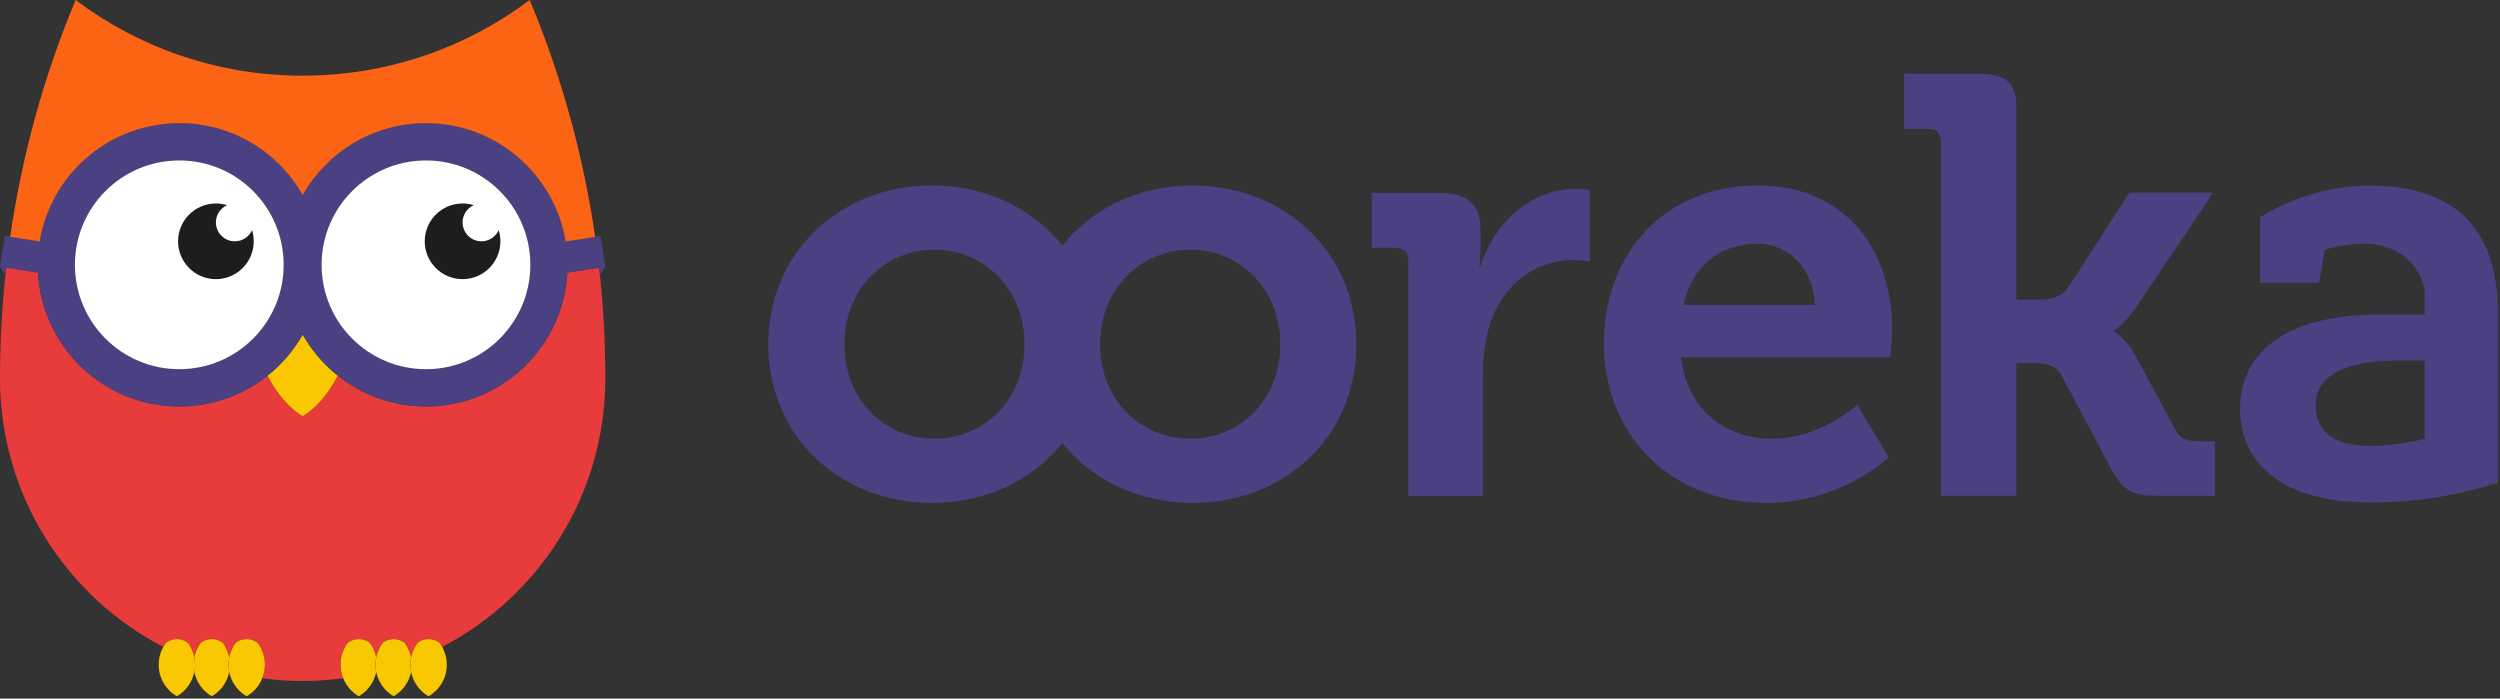 <?xml version="1.0" encoding="UTF-8" standalone="no"?>
<svg width="365px" height="102px" viewBox="0 0 365 102" version="1.1" xmlns="http://www.w3.org/2000/svg" xmlns:xlink="http://www.w3.org/1999/xlink">
    <rect x="0" y="0" width="365" height="102" fill="#333333" stroke="none"/>
    <!-- Generator: Sketch 3.8.2 (29753) - http://www.bohemiancoding.com/sketch -->
    <title>ooreka</title>
    <desc>Created with Sketch.</desc>
    <defs></defs>
    <g id="Page-1" stroke="none" stroke-width="1" fill="none" fill-rule="evenodd">
        <g id="ooreka" transform="translate(0, -1)">
            <g id="Group-39" transform="translate(0, 0.659)">
                <path d="M87.589,40.501 C87.568,40.302 87.545,40.104 87.523,39.906 C87.504,39.741 87.484,39.58 87.467,39.417 L82.838,40.143 C82.249,51.036 73.23,59.687 62.188,59.687 C57.316,59.687 52.84,57.999 49.306,55.175 C48.582,56.687 46.713,59.642 44.189,61.102 C41.668,59.643 39.796,56.69 39.074,55.178 C35.54,57.999 31.064,59.687 26.192,59.687 C15.15,59.687 6.133,51.036 5.542,40.143 L0.915,39.417 C0.873,39.779 0.829,40.138 0.793,40.501 L0.791,40.501 C0.273,45.458 0,50.486 0,55.58 C0,72.641 9.678,87.437 23.837,94.798 C23.96,94.583 24.093,94.37 24.244,94.173 C24.686,93.846 25.234,93.65 25.828,93.65 C26.421,93.65 26.967,93.846 27.411,94.173 C27.884,94.801 28.214,95.536 28.373,96.336 C28.532,95.536 28.86,94.802 29.334,94.173 C29.777,93.846 30.324,93.65 30.92,93.65 C31.512,93.65 32.061,93.846 32.505,94.173 C32.976,94.798 33.305,95.533 33.465,96.327 C33.626,95.533 33.954,94.798 34.423,94.173 C34.869,93.846 35.419,93.65 36.012,93.65 C36.605,93.65 37.153,93.846 37.594,94.173 C38.153,94.908 38.523,95.791 38.638,96.754 C38.662,96.962 38.674,97.172 38.674,97.386 C38.674,98.086 38.533,98.752 38.287,99.365 C40.219,99.622 42.185,99.769 44.187,99.769 C46.194,99.769 48.168,99.623 50.106,99.361 C49.861,98.749 49.719,98.086 49.719,97.386 C49.719,97.172 49.734,96.962 49.757,96.754 C49.868,95.792 50.241,94.908 50.799,94.173 C51.242,93.846 51.79,93.65 52.384,93.65 C52.977,93.65 53.525,93.846 53.967,94.173 C54.44,94.798 54.768,95.533 54.929,96.327 C55.087,95.533 55.418,94.798 55.892,94.173 C56.331,93.846 56.884,93.65 57.477,93.65 C58.068,93.65 58.617,93.846 59.06,94.173 C59.534,94.801 59.864,95.54 60.022,96.341 C60.181,95.539 60.508,94.801 60.986,94.173 C61.425,93.846 61.976,93.65 62.565,93.65 C63.165,93.65 63.711,93.846 64.154,94.173 C64.301,94.37 64.435,94.575 64.555,94.79 C78.702,87.426 88.371,72.643 88.377,55.591 L88.377,55.579 L88.377,55.568 C88.379,50.478 88.107,45.453 87.589,40.501" id="Fill-3" fill="#E83B3B"></path>
                <path d="M44.19,49.191 C42.879,51.501 41.136,53.532 39.073,55.178 C39.795,56.69 41.668,59.642 44.188,61.102 C46.712,59.643 48.581,56.687 49.305,55.175 C47.243,53.529 45.501,51.501 44.19,49.191" id="Fill-5" fill="#FAC800"></path>
                <path d="M26.176,23.765 C34.593,23.765 41.416,30.588 41.416,39.004 C41.416,47.422 34.593,54.245 26.176,54.245 C17.759,54.245 10.936,47.422 10.936,39.004 C10.936,30.588 17.759,23.765 26.176,23.765 M62.193,23.765 C70.608,23.765 77.433,30.588 77.433,39.004 C77.433,47.422 70.608,54.245 62.193,54.245 C53.776,54.245 46.952,47.422 46.952,39.004 C46.953,30.588 53.776,23.765 62.193,23.765 M0.914,39.417 L5.541,40.143 C6.133,51.036 15.15,59.687 26.191,59.687 C31.063,59.687 35.539,57.999 39.073,55.178 C41.136,53.532 42.879,51.501 44.19,49.191 C45.501,51.501 47.243,53.529 49.306,55.175 C52.84,57.999 57.316,59.687 62.188,59.687 C73.23,59.687 82.249,51.036 82.838,40.143 L87.467,39.417 C87.484,39.58 87.503,39.741 87.523,39.906 C87.545,40.104 87.568,40.302 87.589,40.501 L87.592,40.501 L88.379,39.272 L87.677,34.799 L86.892,34.924 L82.587,35.6 C80.963,25.798 72.451,18.322 62.188,18.322 C54.471,18.322 47.744,22.552 44.19,28.819 C40.636,22.552 33.909,18.322 26.191,18.322 C15.93,18.322 7.417,25.798 5.793,35.6 L1.488,34.924 L0.702,34.799 L0,39.272 L0.788,40.501 L0.791,40.501 L0.792,40.501 C0.828,40.137 0.873,39.779 0.914,39.417" id="Fill-7" fill="#4B4182"></path>
                <path d="M26.176,54.245 C34.593,54.245 41.416,47.422 41.416,39.004 C41.416,30.588 34.593,23.765 26.176,23.765 C17.759,23.765 10.936,30.588 10.936,39.004 C10.936,47.422 17.759,54.245 26.176,54.245" id="Fill-9" fill="#FFFFFF"></path>
                <path d="M62.193,54.245 C70.608,54.245 77.433,47.422 77.433,39.004 C77.433,30.588 70.608,23.765 62.193,23.765 C53.776,23.765 46.952,30.588 46.952,39.004 C46.953,47.422 53.776,54.245 62.193,54.245" id="Fill-11" fill="#FFFFFF"></path>
                <path d="M31.521,41.097 C34.57,41.097 37.044,38.622 37.044,35.573 C37.044,35.003 36.957,34.455 36.799,33.939 C36.365,34.899 35.407,35.573 34.282,35.573 C32.757,35.573 31.521,34.334 31.521,32.811 C31.521,31.687 32.193,30.726 33.155,30.295 C32.638,30.135 32.09,30.048 31.521,30.048 C28.473,30.048 25.998,32.52 25.998,35.573 C25.997,38.622 28.473,41.097 31.521,41.097" id="Fill-13" fill="#1D1D1B"></path>
                <path d="M67.536,41.097 C70.583,41.097 73.059,38.622 73.059,35.573 C73.059,35.003 72.972,34.455 72.813,33.939 C72.382,34.899 71.422,35.573 70.297,35.573 C68.771,35.573 67.535,34.334 67.535,32.811 C67.535,31.687 68.206,30.726 69.168,30.295 C68.651,30.135 68.104,30.048 67.535,30.048 C64.486,30.048 62.012,32.52 62.012,35.573 C62.013,38.622 64.487,41.097 67.536,41.097" id="Fill-15" fill="#1D1D1B"></path>
                <path d="M54.813,97.386 C54.813,97.172 54.829,96.962 54.853,96.754 C54.871,96.608 54.903,96.468 54.931,96.327 C54.77,95.533 54.442,94.798 53.969,94.173 C53.527,93.846 52.979,93.65 52.386,93.65 C51.791,93.65 51.244,93.846 50.801,94.173 C50.244,94.908 49.871,95.791 49.759,96.754 C49.736,96.962 49.721,97.172 49.721,97.386 C49.721,98.086 49.864,98.749 50.108,99.361 C50.553,100.473 51.358,101.406 52.386,101.999 C53.682,101.247 54.622,99.961 54.931,98.445 C54.861,98.101 54.813,97.751 54.813,97.386" id="Fill-17" fill="#FAC800"></path>
                <path d="M59.945,96.754 C59.964,96.614 59.996,96.48 60.024,96.342 C59.865,95.54 59.536,94.802 59.062,94.174 C58.62,93.847 58.071,93.651 57.479,93.651 C56.886,93.651 56.333,93.847 55.894,94.174 C55.42,94.799 55.089,95.534 54.931,96.328 C54.903,96.469 54.87,96.609 54.853,96.755 C54.829,96.963 54.813,97.173 54.813,97.387 C54.813,97.752 54.861,98.102 54.931,98.446 C55.239,99.962 56.179,101.248 57.479,102 C58.773,101.248 59.714,99.965 60.024,98.449 C59.953,98.104 59.905,97.752 59.905,97.387 C59.906,97.172 59.923,96.962 59.945,96.754" id="Fill-19" fill="#FAC800"></path>
                <path d="M62.567,93.65 C61.978,93.65 61.427,93.846 60.988,94.173 C60.51,94.801 60.183,95.54 60.024,96.341 C59.996,96.479 59.963,96.613 59.945,96.753 C59.923,96.961 59.905,97.171 59.905,97.385 C59.905,97.75 59.952,98.102 60.024,98.447 C60.332,99.963 61.274,101.246 62.567,101.998 C64.161,101.076 65.234,99.355 65.234,97.385 C65.234,97.171 65.22,96.961 65.197,96.753 C65.114,96.047 64.889,95.383 64.557,94.79 C64.437,94.575 64.303,94.37 64.156,94.173 C63.713,93.846 63.167,93.65 62.567,93.65" id="Fill-21" fill="#FAC800"></path>
                <path d="M33.349,97.386 C33.349,97.172 33.361,96.962 33.388,96.754 C33.406,96.608 33.439,96.468 33.467,96.327 C33.307,95.533 32.978,94.798 32.507,94.173 C32.062,93.846 31.514,93.65 30.922,93.65 C30.326,93.65 29.779,93.846 29.336,94.173 C28.862,94.801 28.534,95.536 28.375,96.336 C28.404,96.476 28.438,96.611 28.454,96.754 C28.477,96.962 28.491,97.172 28.491,97.386 C28.491,97.747 28.443,98.096 28.375,98.436 C28.679,99.957 29.62,101.247 30.923,101.999 C32.219,101.247 33.158,99.965 33.466,98.451 C33.466,98.446 33.466,98.445 33.467,98.44 C33.397,98.097 33.349,97.748 33.349,97.386" id="Fill-23" fill="#FAC800"></path>
                <path d="M38.64,96.754 C38.525,95.792 38.155,94.908 37.596,94.173 C37.156,93.846 36.607,93.65 36.014,93.65 C35.421,93.65 34.871,93.846 34.425,94.173 C33.956,94.798 33.628,95.533 33.467,96.327 C33.44,96.468 33.406,96.608 33.388,96.754 C33.361,96.962 33.349,97.172 33.349,97.386 C33.349,97.748 33.397,98.097 33.466,98.439 C33.466,98.444 33.467,98.448 33.467,98.453 C33.777,99.965 34.715,101.25 36.013,101.999 C37.037,101.406 37.842,100.478 38.287,99.365 C38.534,98.752 38.674,98.086 38.674,97.386 C38.676,97.172 38.664,96.962 38.64,96.754" id="Fill-25" fill="#FAC800"></path>
                <path d="M28.453,96.754 C28.436,96.611 28.403,96.476 28.374,96.336 C28.215,95.536 27.885,94.802 27.412,94.173 C26.967,93.846 26.422,93.65 25.829,93.65 C25.235,93.65 24.687,93.846 24.245,94.173 C24.095,94.37 23.961,94.582 23.838,94.798 C23.507,95.39 23.284,96.049 23.203,96.754 C23.18,96.962 23.164,97.172 23.164,97.386 C23.164,99.356 24.236,101.077 25.829,101.999 C27.128,101.247 28.068,99.957 28.374,98.436 C28.442,98.096 28.49,97.747 28.49,97.386 C28.49,97.172 28.476,96.962 28.453,96.754" id="Fill-27" fill="#FAC800"></path>
                <path d="M245.792,44.865 C247.007,39.31 251.001,35.926 256.642,35.926 C261.156,35.926 264.802,39.572 264.976,44.865 L245.792,44.865 Z M256.642,27.419 C243.365,27.419 234.163,36.967 234.163,50.594 C234.163,63.179 243.276,73.768 257.944,73.768 C268.967,73.768 275.737,67.084 275.737,67.084 L271.137,59.446 C271.137,59.446 265.842,64.394 258.725,64.394 C252.043,64.394 246.313,60.314 245.446,52.502 L275.999,52.502 C275.999,52.502 276.259,49.725 276.259,48.423 C276.259,36.706 269.315,27.419 256.642,27.419 L256.642,27.419 Z" id="Fill-29" fill="#4B4182"></path>
                <path d="M173.814,64.394 C166.61,64.394 160.621,58.838 160.621,50.594 C160.621,42.435 166.61,36.793 173.814,36.793 C180.931,36.793 186.92,42.436 186.92,50.594 C186.921,58.839 180.932,64.394 173.814,64.394 M136.394,64.394 C129.276,64.394 123.288,58.838 123.288,50.594 C123.288,42.435 129.276,36.793 136.394,36.793 C143.598,36.793 149.586,42.436 149.586,50.594 C149.586,58.839 143.598,64.394 136.394,64.394 M174.145,27.419 C166.326,27.419 159.464,30.739 155.104,36.195 C150.744,30.738 143.883,27.419 136.063,27.419 C122.793,27.419 112.177,37.053 112.177,50.594 C112.177,64.221 122.793,73.768 136.063,73.768 C143.883,73.768 150.743,70.478 155.104,65.029 C159.464,70.478 166.325,73.768 174.145,73.768 C187.416,73.768 198.031,64.221 198.031,50.594 C198.03,37.053 187.415,27.419 174.145,27.419" id="Fill-31" fill="#4B4182"></path>
                <path d="M216.151,39.214 L215.979,39.214 C215.979,39.214 216.151,38.092 216.151,36.453 L216.151,33.865 C216.151,30.155 214.167,28.515 210.284,28.515 L200.276,28.515 L200.276,36.515 L203.727,36.515 C204.934,36.515 205.625,37.119 205.625,38.413 L205.625,72.756 L216.496,72.756 L216.496,55.09 C216.496,52.502 216.842,50.086 217.445,47.929 C219.429,41.371 224.779,38.322 229.437,38.322 C230.992,38.322 232.113,38.494 232.113,38.494 L232.113,28.084 C232.113,28.084 231.078,27.912 230.129,27.912 C223.399,27.911 218.136,32.915 216.151,39.214" id="Fill-33" fill="#4B4182"></path>
                <path d="M354.003,64.408 C352.019,64.926 348.886,65.444 346.298,65.444 C339.999,65.444 338.079,62.943 338.079,59.294 C338.079,56.579 340.284,52.982 350.12,52.982 L354.003,52.982 L354.003,64.408 Z M345.851,27.443 C337.425,27.443 331.08,31.372 329.98,32.059 L329.98,41.628 L338.585,41.628 L339.396,36.828 C340.919,36.249 343.822,35.924 345.144,35.924 C350.968,35.924 354.003,40.109 354.003,43.32 L354.003,46.254 L347.612,46.254 C332.659,46.254 327.046,52.552 327.046,60.102 C327.046,65.743 330.591,73.692 346.069,73.692 C354.524,73.692 359.854,72.225 364.688,70.845 L364.688,46.037 C364.688,36.201 360.739,27.443 345.851,27.443 L345.851,27.443 Z" id="Fill-35" fill="#4B4182"></path>
                <path d="M317.636,63.122 L311.761,52.243 C310.197,49.379 308.634,48.771 308.634,48.771 L308.634,48.597 C308.634,48.597 310.025,47.903 311.933,45.126 L323.13,28.461 L310.892,28.461 L301.865,42.435 C300.91,43.824 299.088,44.084 297.699,44.084 L294.4,44.084 L294.4,16.136 C294.4,12.057 292.578,11.102 288.5,11.102 L277.998,11.102 L277.998,19.147 L281.469,19.147 C282.684,19.147 283.379,19.755 283.379,21.057 L283.379,72.726 L294.4,72.726 L294.4,53.371 L296.832,53.371 C298.219,53.371 300.043,53.458 300.91,55.02 L308.289,68.908 C310.025,72.119 311.5,72.727 315.232,72.727 L323.378,72.727 L323.378,64.771 L321.28,64.771 C319.198,64.771 318.329,64.424 317.636,63.122" id="Fill-37" fill="#4B4182"></path>
                <path d="M77.334,0.341 C68.103,7.278 56.627,11.389 44.188,11.389 L44.188,11.389 C31.751,11.389 20.278,7.278 11.041,0.341 L11.041,0.341 C6.478,11.249 3.233,22.843 1.489,34.924 L1.489,34.924 L5.794,35.6 C7.417,25.798 15.931,18.322 26.192,18.322 L26.192,18.322 C33.909,18.322 40.637,22.552 44.191,28.819 L44.191,28.819 C47.744,22.552 54.472,18.322 62.189,18.322 L62.189,18.322 C72.452,18.322 80.964,25.798 82.588,35.6 L82.588,35.6 L86.893,34.924 C85.146,22.843 81.9,11.249 77.334,0.341 L77.334,0.341 Z" id="Fill-1" fill="#FA6414"></path>
            </g>
        </g>
    </g>
</svg>